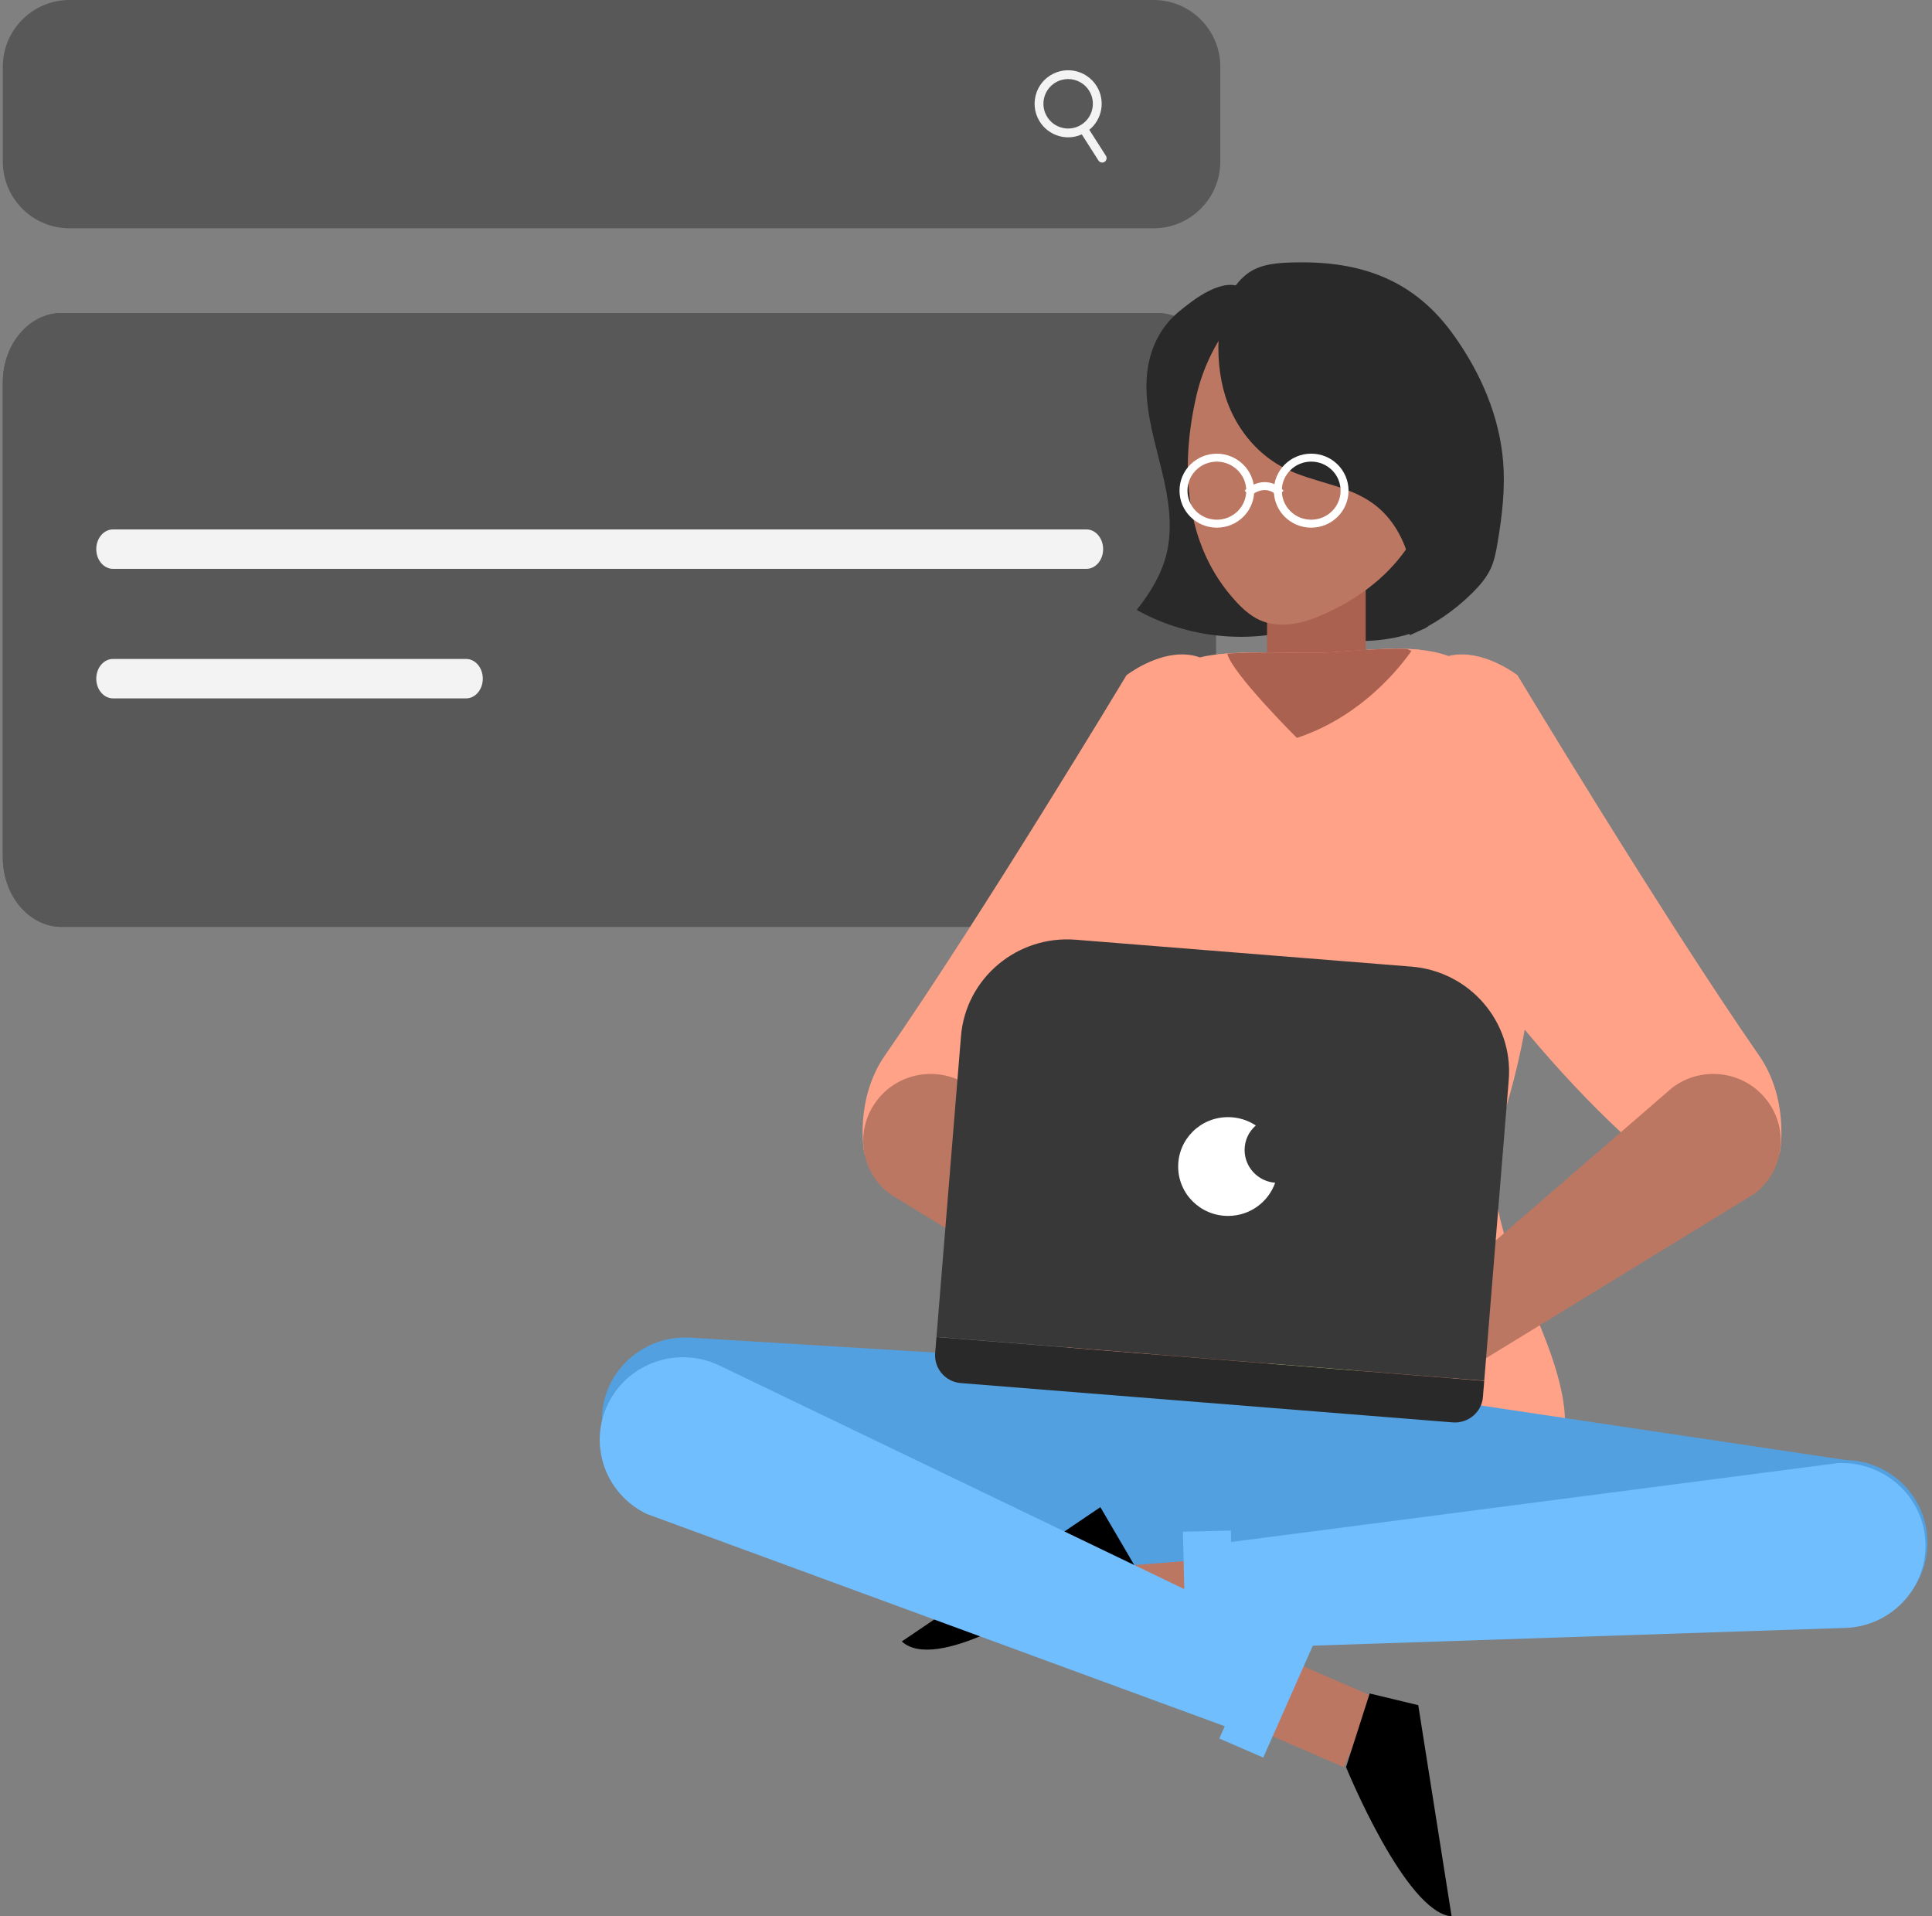 <svg width="243" height="241" viewBox="0 0 243 241" fill="none" xmlns="http://www.w3.org/2000/svg">
<rect x="0" y="0" width="243" height="241" fill="#808080" stroke="none"/>
<path d="M145.522 39.363H7.76C3.675 39.363 0.354 43.283 0.354 48.104V107.825C0.354 112.645 3.675 116.565 7.76 116.565H145.522C149.607 116.565 152.929 112.645 152.929 107.825V48.104C152.929 43.283 149.607 39.363 145.522 39.363Z" fill="#585858"/>
<path d="M145.522 39.363H7.76C3.675 39.363 0.354 43.283 0.354 48.104V107.825C0.354 112.645 3.675 116.565 7.76 116.565H145.522C149.607 116.565 152.929 112.645 152.929 107.825V48.104C152.929 43.283 149.607 39.363 145.522 39.363ZM152.15 107.825C152.15 112.14 149.179 115.646 145.522 115.646H7.76C4.103 115.646 1.132 112.14 1.132 107.825V48.104C1.132 43.789 4.103 40.282 7.76 40.282H145.522C149.179 40.282 152.15 43.789 152.15 48.104V107.825Z" fill="#585858"/>
<g clip-path="url(#clip0_1621_341)">
<path d="M167.63 80.304C171.381 80.947 175.3 80.58 178.846 79.183C179.199 79.054 179.552 78.889 179.756 78.576C179.886 78.374 179.924 78.135 179.961 77.878C180.406 74.791 180.573 70.38 179.478 67.439C178.791 65.62 177.528 64.076 176.135 62.68C175.244 61.779 174.241 60.897 173.015 60.511C171.79 60.125 170.286 60.364 169.524 61.393C168.447 62.827 168.466 65.933 168.187 67.66C167.76 70.27 167.184 72.879 166.145 75.342C165.55 76.739 164.789 78.135 164.919 79.642C165.81 79.918 166.72 80.139 167.63 80.304Z" fill="#292929"/>
<path d="M148.075 39.358C145.401 41.692 144.213 44.963 144.194 48.492C144.176 52.076 145.253 55.549 146.089 59.041C146.943 62.514 147.574 66.171 146.72 69.663C146.089 72.254 144.64 74.607 142.969 76.702C148.93 80.047 156.209 80.966 162.82 79.22C163.117 72.824 163.284 66.723 161.706 60.401C160.685 56.266 159.069 52.315 158.103 48.161C157.602 45.992 157.231 43.787 157.286 41.563C157.323 39.873 158.233 37.41 156.395 36.271C153.869 34.709 150.118 37.667 148.298 39.174C148.224 39.23 148.15 39.303 148.075 39.358Z" fill="#292929"/>
<path d="M108.726 145.068C111.957 150.36 116.432 151.224 121.39 148.21C131.845 141.852 158.122 111.969 157.472 98.223C156.283 73.541 141.687 84.917 141.687 84.917C141.687 84.917 123.396 115.314 111.326 132.699C107.463 138.231 108.651 144.921 108.726 145.068Z" fill="#FFA288"/>
<path d="M196.19 174.068C196.301 174.546 196.412 175.024 196.505 175.52C197.099 178.644 197.044 182.577 195.28 185.389C193.943 187.502 191.176 188.127 188.836 188.715C183.859 189.965 178.697 190.369 173.59 190.884C164.973 191.748 156.245 191.582 147.629 190.645C139.18 189.726 132.104 187.741 132.754 177.983C133.181 171.459 135.726 165.302 137.415 158.98C141.092 145.233 141.352 129.318 135.67 116.049C134.519 113.348 133.107 110.628 133.089 107.724C133.052 103.7 135.596 100.116 138.047 96.808C141.278 92.452 145.512 83.558 151.751 82.492C156.041 81.757 161.241 82.179 165.642 82.106C170.73 82.032 177.564 80.709 182.355 82.565C187.499 84.55 190.786 90.798 192.048 95.503C193.813 102.064 193.478 109.709 193.218 116.417C192.921 123.915 191.733 131.377 189.634 138.581C189.059 140.529 188.427 142.477 188.13 144.48C187.332 149.828 188.966 155.231 190.99 160.248C192.828 164.824 195.038 169.308 196.19 174.068Z" fill="#FFA288"/>
<path d="M223.823 145.068C220.591 150.36 216.116 151.224 211.158 148.21C200.703 141.852 174.426 111.969 175.076 98.223C176.265 73.541 190.861 84.917 190.861 84.917C190.861 84.917 209.152 115.314 221.223 132.699C225.085 138.231 223.915 144.921 223.823 145.068Z" fill="#FFA288"/>
<path d="M171.77 69.48H159.365V87.141H171.77V69.48Z" fill="#AA6150"/>
<path d="M180.832 55.733C180.832 66.171 175.242 73.633 165.753 77.566C163.432 78.521 160.739 79.018 158.455 77.988C157.285 77.456 156.301 76.573 155.447 75.636C148.892 68.524 148.409 58.618 150.507 49.65C152.141 42.703 157.378 35.187 165.326 35.187C173.887 35.187 180.832 44.375 180.832 55.733Z" fill="#BC7763"/>
<path d="M162.597 93.812C171.622 90.835 177.174 84.145 178.957 81.775C174.649 81.242 169.616 82.05 165.642 82.106C161.576 82.161 156.84 81.83 152.736 82.363C154.853 86.094 162.597 93.812 162.597 93.812Z" fill="#FFA288"/>
<path d="M154.352 82.198C155.02 84.752 163.117 92.802 163.117 92.802C172.439 89.732 177.397 81.977 177.527 81.867C177.378 81.793 177.23 81.72 177.081 81.665C177.026 81.646 176.97 81.628 176.933 81.609C173.144 81.462 169.022 82.05 165.661 82.106C162.095 82.161 158.047 81.922 154.352 82.198Z" fill="#AA6150"/>
<path d="M159.366 82.381C159.366 82.381 164.455 88.666 171.585 81.774C169.487 81.921 167.444 82.124 165.624 82.142C163.6 82.179 161.39 82.105 159.199 82.087C159.255 82.179 159.311 82.289 159.366 82.381Z" fill="#AA6150"/>
<path d="M158.214 56.487C159.198 57.424 160.312 58.233 161.519 58.858C165.103 60.695 169.448 60.953 172.698 63.323C175.168 65.106 176.709 67.936 177.359 70.895C178.009 73.854 177.805 76.923 177.285 79.9C180.238 78.632 182.93 76.813 185.196 74.552C186.106 73.652 186.941 72.678 187.48 71.538C187.963 70.509 188.167 69.388 188.353 68.285C188.928 64.904 189.337 61.467 189.058 58.049C188.594 52.37 186.254 46.949 182.949 42.299C178.028 35.297 171.398 32.834 162.986 33C160.832 33.037 158.511 33.147 156.821 34.47C152.661 37.686 152.68 45.24 154.11 49.797C154.89 52.315 156.319 54.667 158.214 56.487Z" fill="#292929"/>
<path d="M110.321 138.36C113.163 134.666 118.492 133.968 122.225 136.798L163.413 172.433L158.548 178.718L111.9 150.14C108.186 147.329 107.462 142.054 110.321 138.36Z" fill="#BC7763"/>
<path d="M161.668 172.413C161.668 172.413 169.709 169.161 172.346 170.373C174.964 171.568 169.895 174.803 169.895 174.803C169.895 174.803 183.005 180.04 181.315 184.175C179.625 188.31 174.129 194.485 157.861 178.68L161.668 172.413Z" fill="#DAD180"/>
<path d="M222.224 138.36C219.383 134.666 214.054 133.968 210.321 136.798L169.133 172.433L173.998 178.718L220.646 150.14C224.379 147.329 225.084 142.054 222.224 138.36Z" fill="#BC7763"/>
<path d="M170.879 172.413C170.879 172.413 162.839 169.161 160.202 170.373C157.583 171.568 162.653 174.803 162.653 174.803C162.653 174.803 149.543 180.04 151.232 184.175C152.904 188.329 158.419 194.485 174.686 178.68L170.879 172.413Z" fill="#DAD180"/>
<path d="M164.918 65.859C167.235 65.859 169.114 64 169.114 61.706C169.114 59.412 167.235 57.553 164.918 57.553C162.6 57.553 160.721 59.412 160.721 61.706C160.721 64 162.6 65.859 164.918 65.859Z" stroke="white" stroke-miterlimit="10"/>
<path d="M157.249 61.706C157.249 64.003 155.374 65.859 153.052 65.859C150.731 65.859 148.855 64.003 148.855 61.706C148.855 59.409 150.731 57.553 153.052 57.553C155.374 57.571 157.249 59.427 157.249 61.706Z" stroke="white" stroke-miterlimit="10"/>
<path d="M156.896 62.055C156.896 62.055 158.995 59.978 161.093 62.055" stroke="white" stroke-miterlimit="10"/>
<path d="M75.727 177.927C76.08 172.212 81.056 167.875 86.832 168.224L160.388 172.708L158.326 205.659L85.532 188.899C79.757 188.55 75.374 183.643 75.727 177.927Z" fill="#52A0E0"/>
<path d="M242.43 194.228C242.56 188.512 237.992 183.753 232.216 183.624L158.754 172.652L158.029 202.59L231.715 204.336C237.49 204.483 242.3 199.962 242.43 194.228Z" fill="#52A0E0"/>
<path d="M137.858 197.213L138.641 206.774L155.539 205.42L154.757 195.859L137.858 197.213Z" fill="#BC7763"/>
<path d="M242.169 193.787C242.503 199.503 238.083 204.409 232.308 204.722L152.271 207.387L151.51 194.357L231.101 184.01C236.895 183.716 241.834 188.09 242.169 193.787Z" fill="#70BEFE"/>
<path d="M130.88 201.763C130.88 201.763 117.713 210.364 113.424 206.431L138.4 189.542L143.006 197.408L130.88 201.763Z" fill="black"/>
<path d="M148.783 192.629L149.174 208.925L155.207 208.783L154.817 192.487L148.783 192.629Z" fill="#70BEFE"/>
<path d="M169.015 222.237L172.908 213.451L157.381 206.713L153.488 215.498L169.015 222.237Z" fill="#BC7763"/>
<path d="M76.469 176.567C78.976 171.403 85.234 169.234 90.452 171.715L162.337 206.284L156.636 218.046L81.372 190.405C76.153 187.924 73.962 181.731 76.469 176.567Z" fill="#70BEFE"/>
<path d="M169.301 222.236C169.301 222.236 176.766 240.54 182.578 241L178.382 214.444L172.272 212.974L169.301 222.236Z" fill="black"/>
<path d="M158.887 221.035L165.502 206.106L159.975 203.708L153.36 218.636L158.887 221.035Z" fill="#70BEFE"/>
<path d="M182.726 178.883L120.851 173.939C118.92 173.792 117.471 172.102 117.62 170.19L117.787 168.15L186.682 173.664L186.515 175.704C186.366 177.597 184.658 179.03 182.726 178.883Z" fill="#292929"/>
<path d="M177.508 121.563L135.299 118.181C127.926 117.593 121.464 123.033 120.87 130.311L117.787 168.132L186.682 173.645L189.764 135.824C190.359 128.546 184.881 122.151 177.508 121.563Z" fill="#383838"/>
<path d="M156.542 144.627C156.542 143.396 157.081 142.293 157.953 141.54C156.951 140.878 155.744 140.492 154.462 140.492C150.99 140.492 148.186 143.267 148.186 146.704C148.186 150.141 150.99 152.916 154.462 152.916C157.211 152.916 159.532 151.17 160.386 148.744C158.232 148.578 156.542 146.796 156.542 144.627Z" fill="white"/>
</g>
<path d="M145.102 28.157H8.735C4.412 28.157 0.908 24.652 0.908 20.33V8.382C0.908 4.058 4.413 0.555 8.735 0.555H145.102C149.425 0.555 152.929 4.06 152.929 8.382V20.33C152.929 24.652 149.424 28.157 145.102 28.157Z" fill="#585858"/>
<path d="M145.101 28.711H8.735C4.113 28.711 0.354 24.95 0.354 20.33V8.382C0.354 3.759 4.113 0 8.735 0H145.101C149.724 0 153.483 3.759 153.483 8.382V20.33C153.483 24.95 149.722 28.711 145.101 28.711ZM8.735 1.107C4.725 1.107 1.461 4.37 1.461 8.382V20.33C1.461 24.34 4.723 27.604 8.735 27.604H145.101C149.112 27.604 152.376 24.341 152.376 20.33V8.382C152.376 4.372 149.113 1.107 145.101 1.107H8.735Z" fill="#585858"/>
<path d="M137.008 16.324C138.619 15.017 139.06 12.682 137.952 10.86C136.65 8.72 133.733 8.15 131.708 9.761C131.109 10.238 130.65 10.875 130.389 11.594C129.95 12.806 130.072 14.104 130.713 15.19C131.269 16.136 132.183 16.834 133.242 17.121C133.61 17.22 133.985 17.27 134.355 17.27C134.942 17.27 135.521 17.144 136.063 16.903L138.162 20.187C138.327 20.445 138.668 20.52 138.928 20.355C139.185 20.191 139.261 19.849 139.096 19.59L137.008 16.324ZM135.964 15.708C135.254 16.141 134.419 16.27 133.612 16.073C132.805 15.877 132.122 15.377 131.691 14.667C131.259 13.957 131.13 13.122 131.326 12.315C131.523 11.508 132.023 10.825 132.732 10.395C133.236 10.088 133.794 9.942 134.343 9.942C135.394 9.942 136.421 10.474 137.005 11.436C137.896 12.901 137.429 14.817 135.964 15.708Z" fill="#F3F3F3"/>
<path d="M14.21 66.581H136.647C137.807 66.581 138.748 67.691 138.748 69.06C138.748 70.429 137.807 71.539 136.647 71.539H14.21C13.05 71.539 12.109 70.429 12.109 69.06C12.109 67.691 13.05 66.581 14.21 66.581Z" fill="#F3F3F3"/>
<path d="M14.21 82.871H58.624C59.784 82.871 60.724 83.981 60.724 85.35C60.724 86.719 59.784 87.829 58.624 87.829H14.21C13.05 87.829 12.109 86.719 12.109 85.35C12.109 83.981 13.05 82.871 14.21 82.871Z" fill="#F3F3F3"/>
<defs>
<clipPath id="clip0_1621_341">
<rect width="167" height="208" fill="white" transform="translate(75.43 33)"/>
</clipPath>
</defs>
</svg>
